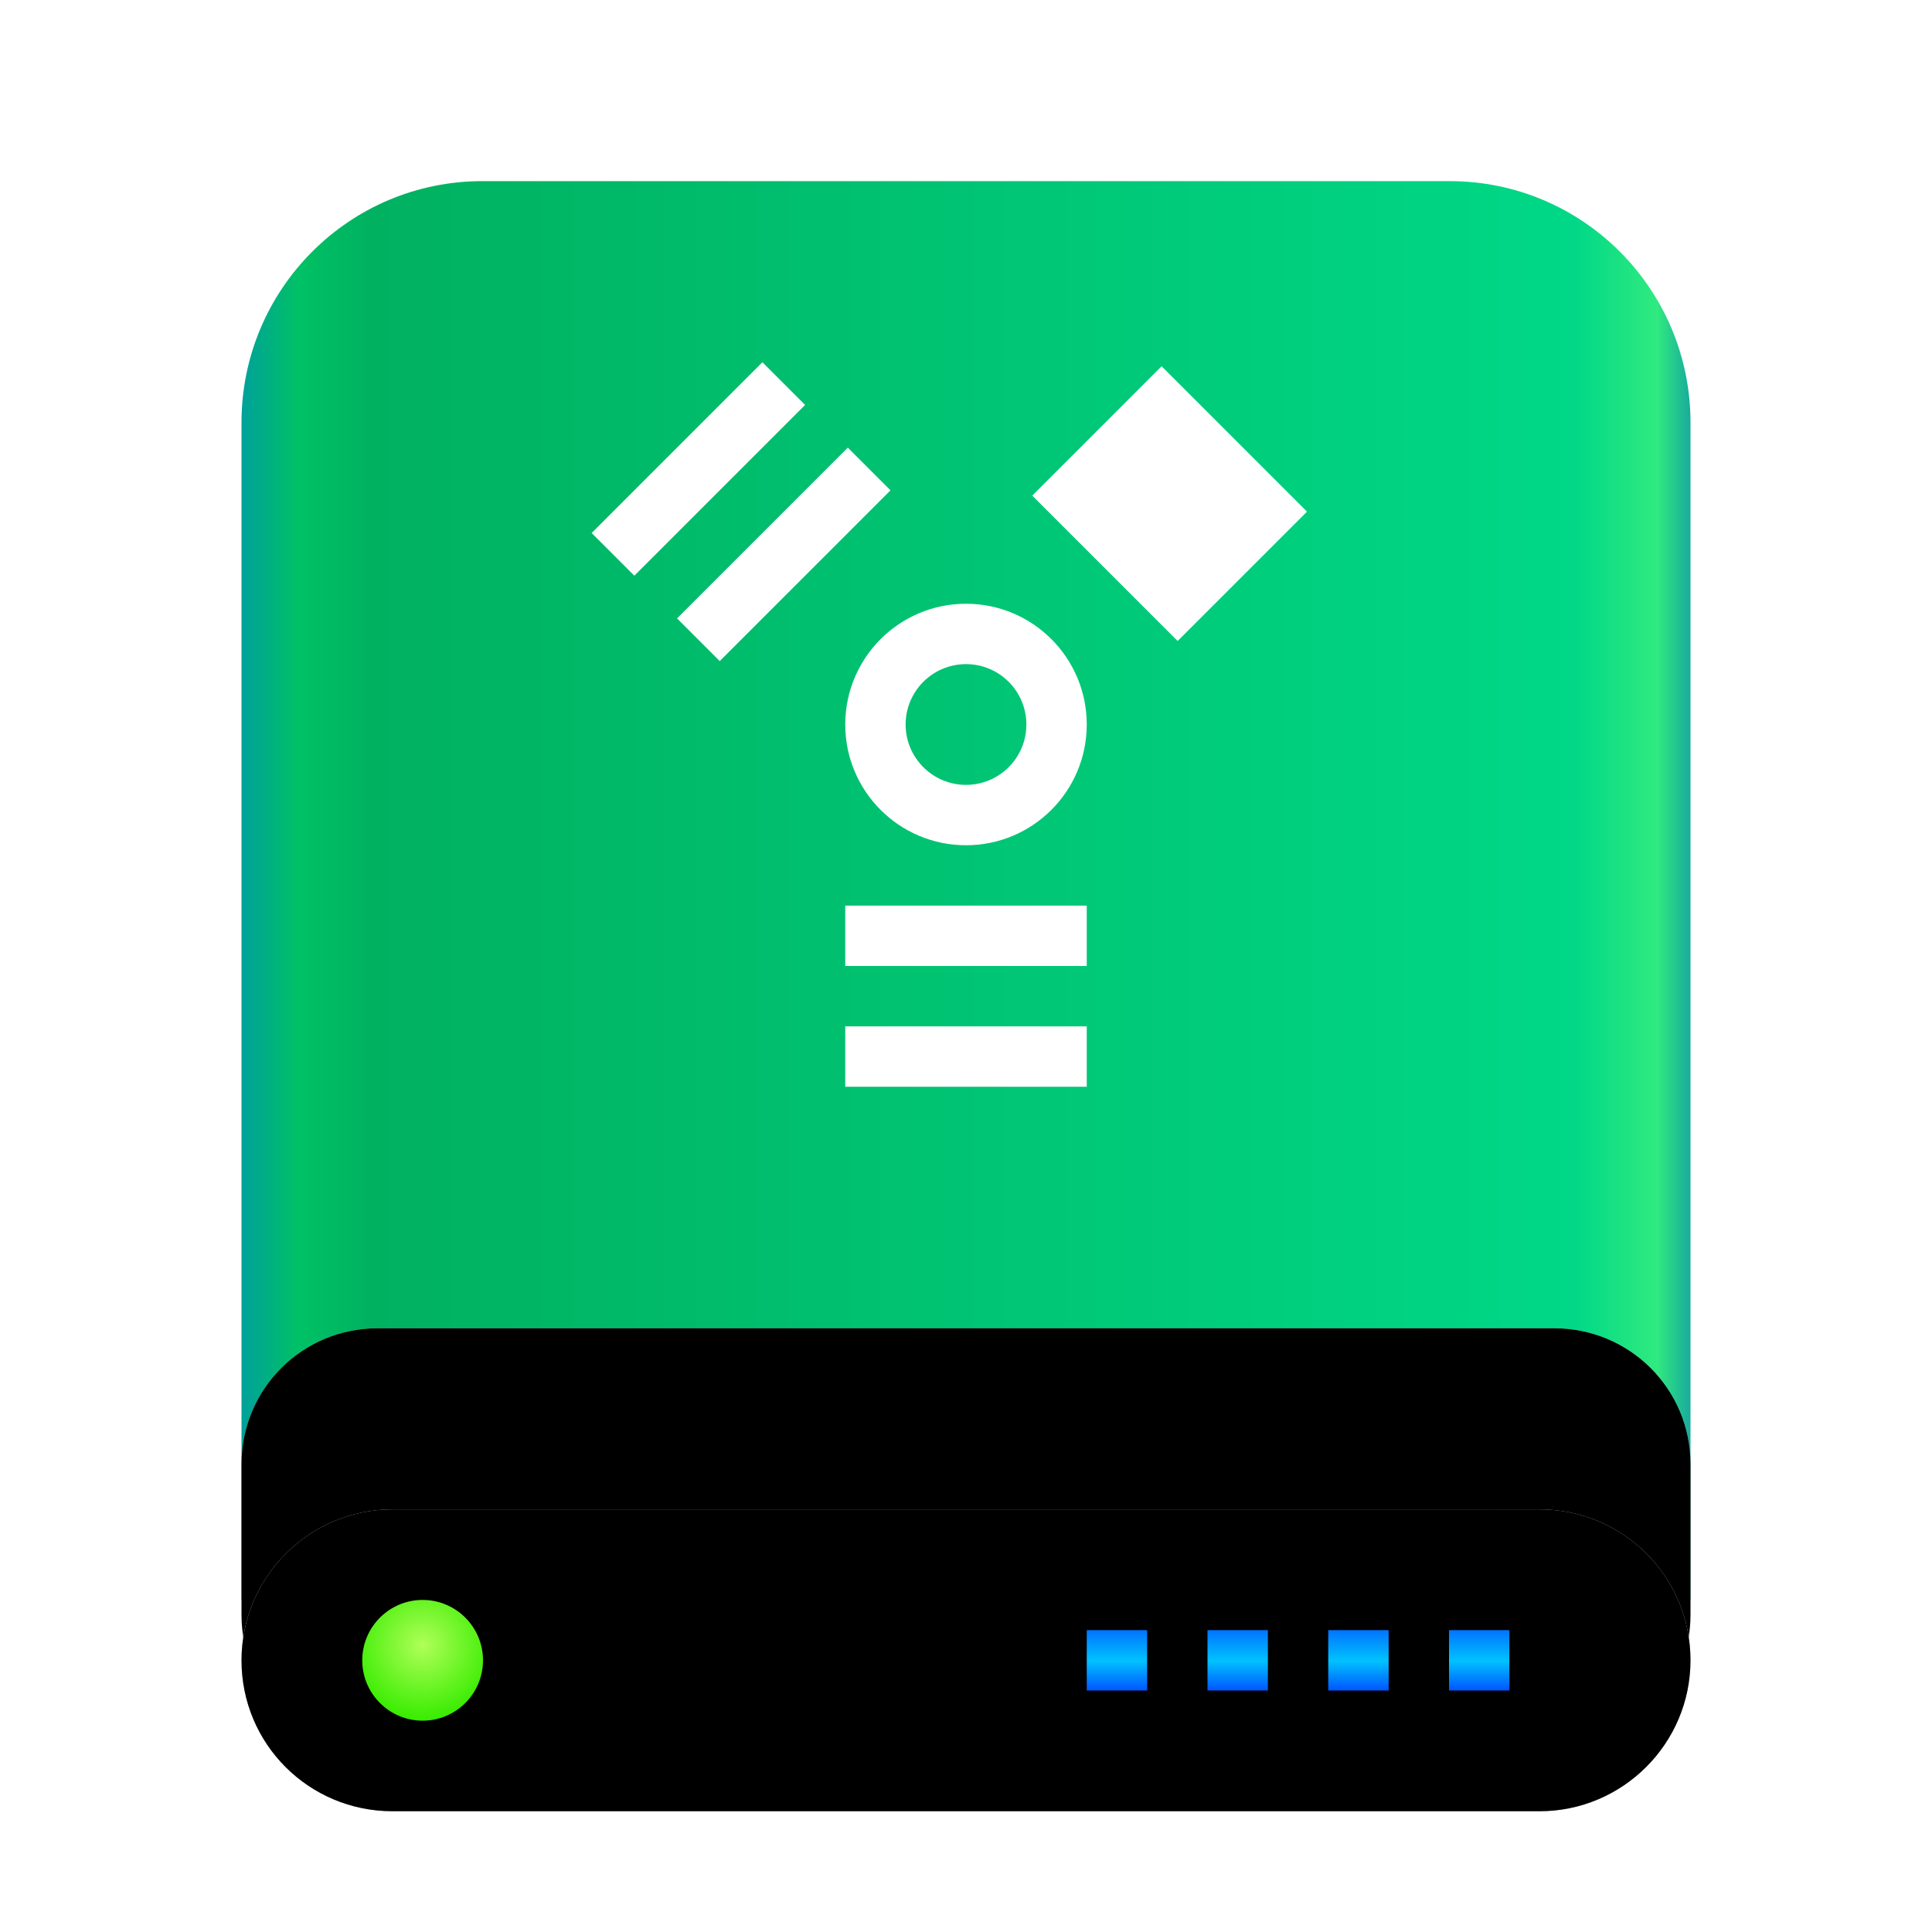 <svg xmlns="http://www.w3.org/2000/svg" xmlns:xlink="http://www.w3.org/1999/xlink" width="32" height="32" viewBox="0 0 32 32">
  <defs>
    <filter id="drive-harddisk-ieee1394-a" width="133.3%" height="129.6%" x="-16.7%" y="-14.8%" filterUnits="objectBoundingBox">
      <feOffset dy="1" in="SourceAlpha" result="shadowOffsetOuter1"/>
      <feGaussianBlur in="shadowOffsetOuter1" result="shadowBlurOuter1" stdDeviation=".5"/>
      <feComposite in="shadowBlurOuter1" in2="SourceAlpha" operator="out" result="shadowBlurOuter1"/>
      <feColorMatrix in="shadowBlurOuter1" result="shadowMatrixOuter1" values="0 0 0 0 0   0 0 0 0 0   0 0 0 0 0  0 0 0 0.15 0"/>
      <feMerge>
        <feMergeNode in="shadowMatrixOuter1"/>
        <feMergeNode in="SourceGraphic"/>
      </feMerge>
    </filter>
    <linearGradient id="drive-harddisk-ieee1394-b" x1="102.549%" x2="-2.652%" y1="57.682%" y2="57.682%">
      <stop offset="0%" stop-color="#0067BC"/>
      <stop offset="4.571%" stop-color="#30EA7F"/>
      <stop offset="9.931%" stop-color="#00D887"/>
      <stop offset="88.945%" stop-color="#00B160"/>
      <stop offset="93.793%" stop-color="#00C165"/>
      <stop offset="100%" stop-color="#008CBD"/>
    </linearGradient>
    <linearGradient id="drive-harddisk-ieee1394-c" x1="100%" x2="0%" y1="56.43%" y2="56.43%">
      <stop offset="0%" stop-color="#FFF" stop-opacity=".5"/>
      <stop offset="9.936%" stop-color="#FFF" stop-opacity=".9"/>
      <stop offset="52.356%" stop-color="#FFF" stop-opacity=".7"/>
      <stop offset="87.648%" stop-color="#FFF" stop-opacity=".9"/>
      <stop offset="100%" stop-color="#FFF" stop-opacity=".5"/>
    </linearGradient>
    <path id="drive-harddisk-ieee1394-d" d="M1.77916518e-09,21.253 C1.61774802e-09,20.009 1.001,19 2.258,19 L21.742,19 C22.989,19 24,20.003 24,21.253 L24,23.747 C24,24.991 22.999,26 21.742,26 L2.258,26 C1.011,26 2.26473723e-09,24.997 2.10254948e-09,23.747 L1.77916518e-09,21.253 Z"/>
    <filter id="drive-harddisk-ieee1394-e" width="104.2%" height="114.3%" x="-2.1%" y="-7.1%" filterUnits="objectBoundingBox">
      <feMorphology in="SourceAlpha" radius="1" result="shadowSpreadInner1"/>
      <feOffset in="shadowSpreadInner1" result="shadowOffsetInner1"/>
      <feComposite in="shadowOffsetInner1" in2="SourceAlpha" k2="-1" k3="1" operator="arithmetic" result="shadowInnerInner1"/>
      <feColorMatrix in="shadowInnerInner1" values="0 0 0 0 1   0 0 0 0 1   0 0 0 0 1  0 0 0 0.5 0"/>
    </filter>
    <radialGradient id="drive-harddisk-ieee1394-f" cx="48.239%" cy="19.103%" r="78.654%" fx="48.239%" fy="19.103%" gradientTransform="matrix(0 1 -.746 0 .625 -.291)">
      <stop offset="0%" stop-color="#7CFFFE"/>
      <stop offset="100%" stop-color="#D6CDE6"/>
    </radialGradient>
    <path id="drive-harddisk-ieee1394-g" d="M-1.06570042e-09,24.5 C-1.06570042e-09,23.119 1.125,22 2.501,22 L21.499,22 C22.88,22 24,23.11 24,24.5 L24,24.5 C24,25.881 22.875,27 21.499,27 L2.501,27 C1.12,27 -1.06570042e-09,25.89 -1.06570042e-09,24.5 L-1.06570042e-09,24.5 Z"/>
    <filter id="drive-harddisk-ieee1394-h" width="104.2%" height="120%" x="-2.1%" y="-10%" filterUnits="objectBoundingBox">
      <feMorphology in="SourceAlpha" radius="1" result="shadowSpreadInner1"/>
      <feOffset in="shadowSpreadInner1" result="shadowOffsetInner1"/>
      <feComposite in="shadowOffsetInner1" in2="SourceAlpha" k2="-1" k3="1" operator="arithmetic" result="shadowInnerInner1"/>
      <feColorMatrix in="shadowInnerInner1" values="0 0 0 0 0   0 0 0 0 0.239   0 0 0 0 0.612  0 0 0 0.2 0"/>
    </filter>
    <linearGradient id="drive-harddisk-ieee1394-i" x1="50%" x2="50%" y1="0%" y2="100%">
      <stop offset="0%" stop-color="#0174FF"/>
      <stop offset="50.85%" stop-color="#01C2FF"/>
      <stop offset="100%" stop-color="#0056FF"/>
    </linearGradient>
    <radialGradient id="drive-harddisk-ieee1394-j" cx="50%" cy="37.643%" r="62.357%" fx="50%" fy="37.643%">
      <stop offset="0%" stop-color="#B0FF58"/>
      <stop offset="100%" stop-color="#37EC00"/>
    </radialGradient>
  </defs>
  <g fill="none" fill-rule="evenodd">
    <g filter="url(#drive-harddisk-ieee1394-a)" transform="translate(4 2)">
      <path fill="url(#drive-harddisk-ieee1394-b)" d="M-3.48450158e-10,4 C-3.48450158e-10,1.791 1.784,4.06657819e-10 3.99,4.06657819e-10 L20.01,4.06657819e-10 C22.214,4.06657819e-10 24,1.786 24,4 L24,23.5 L-3.48450158e-10,23.5 L-3.48450158e-10,4 Z"/>
      <use fill="url(#drive-harddisk-ieee1394-c)" xlink:href="#drive-harddisk-ieee1394-d"/>
      <use fill="#000" filter="url(#drive-harddisk-ieee1394-e)" xlink:href="#drive-harddisk-ieee1394-d"/>
      <use fill="url(#drive-harddisk-ieee1394-f)" xlink:href="#drive-harddisk-ieee1394-g"/>
      <use fill="#000" filter="url(#drive-harddisk-ieee1394-h)" xlink:href="#drive-harddisk-ieee1394-g"/>
      <path fill="url(#drive-harddisk-ieee1394-i)" d="M15,24 L15,25 L14,25 L14,24 L15,24 Z M17,24 L17,25 L16,25 L16,24 L17,24 Z M19,24 L19,25 L18,25 L18,24 L19,24 Z M21,24 L21,25 L20,25 L20,24 L21,24 Z"/>
      <path fill="url(#drive-harddisk-ieee1394-j)" d="M3,25.5 C3.552,25.5 4,25.052 4,24.5 C4,23.948 3.552,23.5 3,23.5 C2.448,23.5 2,23.948 2,24.5 C2,25.052 2.448,25.5 3,25.5 Z"/>
    </g>
    <g fill="#FFF" transform="translate(9 6)">
      <path d="M7,4 C5.896,4 5,4.895 5,6 C5,7.105 5.895,8 7,8 C8.104,8 9,7.105 9,6 C9,4.895 8.104,4 7,4 L7,4 Z M6,6 C6,5.448 6.448,5 7,5 C7.552,5 8,5.448 8,6 C8,6.552 7.552,7 7,7 C6.448,7 6,6.552 6,6 Z"/>
      <rect width="4" height="1" x="5" y="9"/>
      <rect width="4" height="1" x="5" y="11"/>
      <g transform="rotate(-45 3.814 .449)">
        <rect width="4" height="1"/>
        <rect width="4" height="1" y="2"/>
      </g>
      <polygon points="8.671 .827 12.076 .827 12.076 3.857 8.671 3.857" transform="rotate(-135 10.373 2.342)"/>
    </g>
  </g>
</svg>
